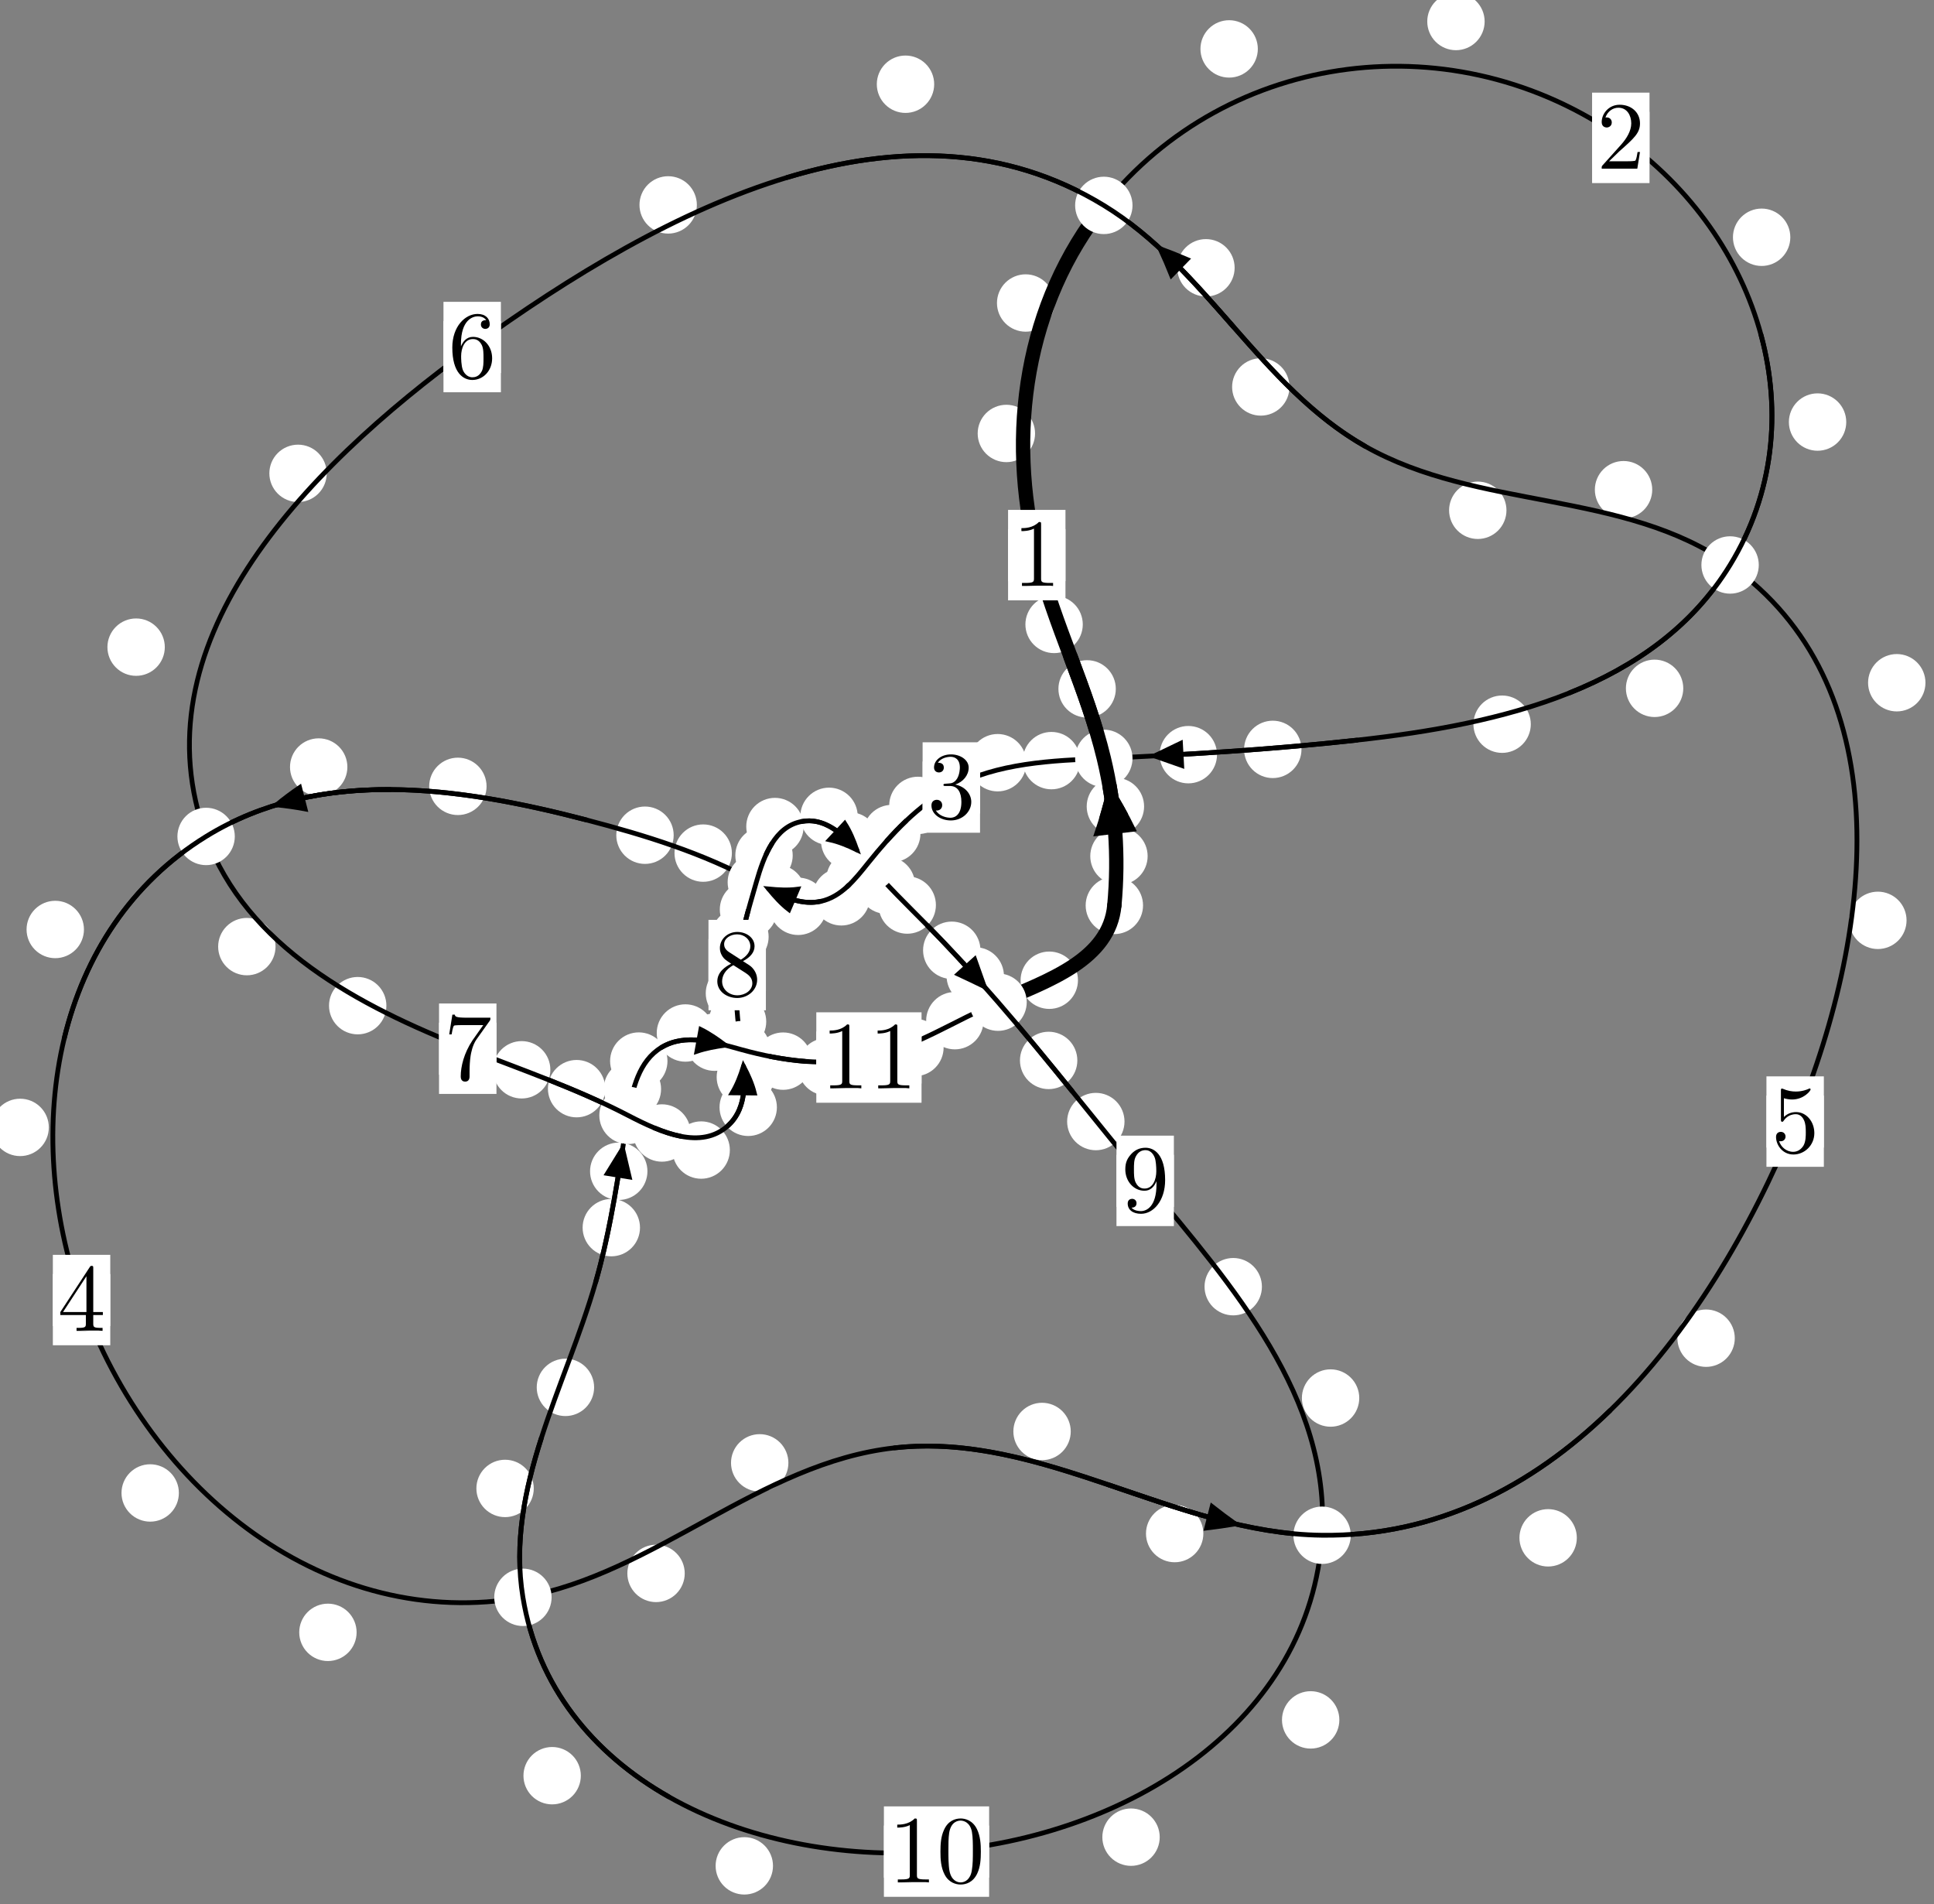 <?xml version="1.0"?>
<!-- Created by MetaPost 1.999 on 2021.07.06:0009 -->
<svg version="1.1" xmlns="http://www.w3.org/2000/svg" xmlns:xlink="http://www.w3.org/1999/xlink" width="201.491" height="198.348" viewBox="0 0 201.491 198.348">
<rect x="0" y="0" width="201.491" height="198.348" fill="#808080" stroke="none"/>
<!-- Original BoundingBox: -115.890701 -118.599091 85.600662 79.748627 -->
  <defs>
    <g transform="scale(0.01,0.01)" id="GLYPHcmr10_48">
      <path style="fill-rule: evenodd;" d="M460 -320C460 -400,455 -480,420 -554C374 -650,292 -666,250 -666C190 -666,117 -640,76 -547C44 -478,39 -400,39 -320C39 -245,43 -155,84 -79C127 2,200 22,249 22C303 22,379 1,423 -94C455 -163,460 -241,460 -320M249 -0C210 -0,151 -25,133 -121C122 -181,122 -273,122 -332C122 -396,122 -462,130 -516C149 -635,224 -644,249 -644C282 -644,348 -626,367 -527C377 -471,377 -395,377 -332C377 -257,377 -189,366 -125C351 -30,294 -0,249 -0"></path>
    </g>
    <g transform="scale(0.01,0.01)" id="GLYPHcmr10_49">
      <path style="fill-rule: evenodd;" d="M294 -640C294 -664,294 -666,271 -666C209 -602,121 -602,89 -602L89 -571C109 -571,168 -571,220 -597L220 -79C220 -43,217 -31,127 -31L95 -31L95 -0L257 -0L130 -3L217 -3L257 -3L297 -3L384 -3L419 -0L419 -31L387 -31C297 -31,294 -42,294 -79"></path>
    </g>
    <g transform="scale(0.01,0.01)" id="GLYPHcmr10_50">
      <path style="fill-rule: evenodd;" d="M127 -77L233 -180C389 -318,449 -372,449 -472C449 -586,359 -666,237 -666C124 -666,50 -574,50 -485C50 -429,100 -429,103 -429C120 -429,155 -441,155 -482C155 -508,137 -534,102 -534C94 -534,92 -534,89 -533C112 -598,166 -635,224 -635C315 -635,358 -554,358 -472C358 -392,308 -313,253 -251L61 -37C50 -26,50 -24,50 -0L421 -0L449 -174L424 -174C419 -144,412 -100,402 -85C395 -77,329 -77,307 -77"></path>
    </g>
    <g transform="scale(0.01,0.01)" id="GLYPHcmr10_51">
      <path style="fill-rule: evenodd;" d="M290 -352C372 -379,430 -449,430 -528C430 -610,342 -666,246 -666C145 -666,69 -606,69 -530C69 -497,91 -478,120 -478C151 -478,171 -500,171 -529C171 -579,124 -579,109 -579C140 -628,206 -641,242 -641C283 -641,338 -619,338 -529C338 -517,336 -459,310 -415C280 -367,246 -364,221 -363C213 -362,189 -360,182 -360C174 -359,167 -358,167 -348C167 -337,174 -337,191 -337L235 -337C317 -337,354 -269,354 -171C354 -35,285 -6,241 -6C198 -6,123 -23,88 -82C123 -77,154 -99,154 -137C154 -173,127 -193,98 -193C74 -193,42 -179,42 -135C42 -44,135 22,244 22C366 22,457 -69,457 -171C457 -253,394 -331,290 -352"></path>
    </g>
    <g transform="scale(0.01,0.01)" id="GLYPHcmr10_52">
      <path style="fill-rule: evenodd;" d="M294 -165L294 -78C294 -42,292 -31,218 -31L197 -31L197 -0L332 -0L238 -3L290 -3L332 -3L374 -3L427 -3L468 -0L468 -31L447 -31C373 -31,371 -42,371 -78L371 -165L471 -165L471 -196L371 -196L371 -651C371 -671,371 -677,355 -677C346 -677,343 -677,335 -665L28 -196L28 -165M300 -196L56 -196L300 -569"></path>
    </g>
    <g transform="scale(0.01,0.01)" id="GLYPHcmr10_53">
      <path style="fill-rule: evenodd;" d="M449 -201C449 -320,367 -420,259 -420C211 -420,168 -404,132 -369L132 -564C152 -558,185 -551,217 -551C340 -551,410 -642,410 -655C410 -661,407 -666,400 -666C399 -666,397 -666,392 -663C372 -654,323 -634,256 -634C216 -634,170 -641,123 -662C115 -665,113 -665,111 -665C101 -665,101 -657,101 -641L101 -345C101 -327,101 -319,115 -319C122 -319,124 -322,128 -328C139 -344,176 -398,257 -398C309 -398,334 -352,342 -334C358 -297,360 -258,360 -208C360 -173,360 -113,336 -71C312 -32,275 -6,229 -6C156 -6,99 -59,82 -118C85 -117,88 -116,99 -116C132 -116,149 -141,149 -165C149 -189,132 -214,99 -214C85 -214,50 -207,50 -161C50 -75,119 22,231 22C347 22,449 -74,449 -201"></path>
    </g>
    <g transform="scale(0.01,0.01)" id="GLYPHcmr10_54">
      <path style="fill-rule: evenodd;" d="M132 -328L132 -352C132 -605,256 -641,307 -641C331 -641,373 -635,395 -601C380 -601,340 -601,340 -556C340 -525,364 -510,386 -510C402 -510,432 -519,432 -558C432 -618,388 -666,305 -666C177 -666,42 -537,42 -316C42 -49,158 22,251 22C362 22,457 -72,457 -204C457 -331,368 -427,257 -427C189 -427,152 -376,132 -328M251 -6C188 -6,158 -66,152 -81C134 -128,134 -208,134 -226C134 -304,166 -404,256 -404C272 -404,318 -404,349 -342C367 -305,367 -254,367 -205C367 -157,367 -107,350 -71C320 -11,274 -6,251 -6"></path>
    </g>
    <g transform="scale(0.01,0.01)" id="GLYPHcmr10_55">
      <path style="fill-rule: evenodd;" d="M476 -609C485 -621,485 -623,485 -644L242 -644C120 -644,118 -657,114 -676L89 -676L56 -470L81 -470C84 -486,93 -549,106 -561C113 -567,191 -567,204 -567L411 -567C400 -551,321 -442,299 -409C209 -274,176 -135,176 -33C176 -23,176 22,222 22C268 22,268 -23,268 -33L268 -84C268 -139,271 -194,279 -248C283 -271,297 -357,341 -419"></path>
    </g>
    <g transform="scale(0.01,0.01)" id="GLYPHcmr10_56">
      <path style="fill-rule: evenodd;" d="M163 -457C117 -487,113 -521,113 -538C113 -599,178 -641,249 -641C322 -641,386 -589,386 -517C386 -460,347 -412,287 -377M309 -362C381 -399,430 -451,430 -517C430 -609,341 -666,250 -666C150 -666,69 -592,69 -499C69 -481,71 -436,113 -389C124 -377,161 -352,186 -335C128 -306,42 -250,42 -151C42 -45,144 22,249 22C362 22,457 -61,457 -168C457 -204,446 -249,408 -291C389 -312,373 -322,309 -362M209 -320L332 -242C360 -223,407 -193,407 -132C407 -58,332 -6,250 -6C164 -6,92 -68,92 -151C92 -209,124 -273,209 -320"></path>
    </g>
    <g transform="scale(0.01,0.01)" id="GLYPHcmr10_57">
      <path style="fill-rule: evenodd;" d="M367 -318L367 -286C367 -52,263 -6,205 -6C188 -6,134 -8,107 -42C151 -42,159 -71,159 -88C159 -119,135 -134,113 -134C97 -134,67 -125,67 -86C67 -19,121 22,206 22C335 22,457 -114,457 -329C457 -598,342 -666,253 -666C198 -666,149 -648,106 -603C65 -558,42 -516,42 -441C42 -316,130 -218,242 -218C303 -218,344 -260,367 -318M243 -241C227 -241,181 -241,150 -304C132 -341,132 -391,132 -440C132 -494,132 -541,153 -578C180 -628,218 -641,253 -641C299 -641,332 -607,349 -562C361 -530,365 -467,365 -421C365 -338,331 -241,243 -241"></path>
    </g>
  </defs>
  <path d="M119.565 89.188C119.565 88.395,119.25 87.635,118.69 87.075C118.13 86.514,117.369 86.199,116.577 86.199C115.784 86.199,115.024 86.514,114.463 87.075C113.903 87.635,113.588 88.395,113.588 89.188C113.588 89.981,113.903 90.741,114.463 91.301C115.024 91.862,115.784 92.177,116.577 92.177C117.369 92.177,118.13 91.862,118.69 91.301C119.25 90.741,119.565 89.981,119.565 89.188Z" style="fill: rgb(100%,100%,100%);stroke: none;"></path>
  <path d="M119.086 94.321C119.086 93.528,118.771 92.768,118.211 92.207C117.65 91.647,116.89 91.332,116.097 91.332C115.305 91.332,114.545 91.647,113.984 92.207C113.424 92.768,113.109 93.528,113.109 94.321C113.109 95.113,113.424 95.874,113.984 96.434C114.545 96.994,115.305 97.309,116.097 97.309C116.89 97.309,117.65 96.994,118.211 96.434C118.771 95.874,119.086 95.113,119.086 94.321Z" style="fill: rgb(100%,100%,100%);stroke: none;"></path>
  <path d="M116.248 71.763C116.248 70.971,115.933 70.211,115.372 69.65C114.812 69.09,114.052 68.775,113.259 68.775C112.466 68.775,111.706 69.09,111.146 69.65C110.585 70.211,110.27 70.971,110.27 71.763C110.27 72.556,110.585 73.316,111.146 73.877C111.706 74.437,112.466 74.752,113.259 74.752C114.052 74.752,114.812 74.437,115.372 73.877C115.933 73.316,116.248 72.556,116.248 71.763Z" style="fill: rgb(100%,100%,100%);stroke: none;"></path>
  <path d="M119.195 84.012C119.195 83.219,118.88 82.459,118.319 81.898C117.759 81.338,116.999 81.023,116.206 81.023C115.413 81.023,114.653 81.338,114.093 81.898C113.532 82.459,113.217 83.219,113.217 84.012C113.217 84.804,113.532 85.565,114.093 86.125C114.653 86.686,115.413 87.001,116.206 87.001C116.999 87.001,117.759 86.686,118.319 86.125C118.88 85.565,119.195 84.804,119.195 84.012Z" style="fill: rgb(100%,100%,100%);stroke: none;"></path>
  <path d="M107.836 45.155C107.836 44.363,107.521 43.603,106.961 43.042C106.4 42.482,105.64 42.167,104.847 42.167C104.055 42.167,103.294 42.482,102.734 43.042C102.173 43.603,101.858 44.363,101.858 45.155C101.858 45.948,102.173 46.708,102.734 47.269C103.294 47.829,104.055 48.144,104.847 48.144C105.64 48.144,106.4 47.829,106.961 47.269C107.521 46.708,107.836 45.948,107.836 45.155Z" style="fill: rgb(100%,100%,100%);stroke: none;"></path>
  <path d="M112.808 65.049C112.808 64.256,112.493 63.496,111.933 62.936C111.372 62.375,110.612 62.06,109.819 62.06C109.027 62.06,108.267 62.375,107.706 62.936C107.146 63.496,106.831 64.256,106.831 65.049C106.831 65.842,107.146 66.602,107.706 67.162C108.267 67.723,109.027 68.038,109.819 68.038C110.612 68.038,111.372 67.723,111.933 67.162C112.493 66.602,112.808 65.842,112.808 65.049Z" style="fill: rgb(100%,100%,100%);stroke: none;"></path>
  <path d="M131.045 5.095C131.045 4.302,130.73 3.542,130.169 2.982C129.609 2.421,128.849 2.106,128.056 2.106C127.263 2.106,126.503 2.421,125.943 2.982C125.382 3.542,125.067 4.302,125.067 5.095C125.067 5.888,125.382 6.648,125.943 7.208C126.503 7.769,127.263 8.084,128.056 8.084C128.849 8.084,129.609 7.769,130.169 7.208C130.73 6.648,131.045 5.888,131.045 5.095Z" style="fill: rgb(100%,100%,100%);stroke: none;"></path>
  <path d="M109.845 31.566C109.845 30.773,109.53 30.013,108.97 29.452C108.409 28.892,107.649 28.577,106.856 28.577C106.064 28.577,105.304 28.892,104.743 29.452C104.183 30.013,103.868 30.773,103.868 31.566C103.868 32.358,104.183 33.118,104.743 33.679C105.304 34.239,106.064 34.554,106.856 34.554C107.649 34.554,108.409 34.239,108.97 33.679C109.53 33.118,109.845 32.358,109.845 31.566Z" style="fill: rgb(100%,100%,100%);stroke: none;"></path>
  <path d="M186.522 24.717C186.522 23.924,186.207 23.164,185.647 22.604C185.086 22.043,184.326 21.728,183.534 21.728C182.741 21.728,181.981 22.043,181.42 22.604C180.86 23.164,180.545 23.924,180.545 24.717C180.545 25.51,180.86 26.27,181.42 26.83C181.981 27.391,182.741 27.706,183.534 27.706C184.326 27.706,185.086 27.391,185.647 26.83C186.207 26.27,186.522 25.51,186.522 24.717Z" style="fill: rgb(100%,100%,100%);stroke: none;"></path>
  <path d="M154.675 2.24C154.675 1.447,154.36 0.687,153.799 0.127C153.239 -0.434,152.479 -0.749,151.686 -0.749C150.893 -0.749,150.133 -0.434,149.573 0.127C149.012 0.687,148.697 1.447,148.697 2.24C148.697 3.033,149.012 3.793,149.573 4.353C150.133 4.914,150.893 5.229,151.686 5.229C152.479 5.229,153.239 4.914,153.799 4.353C154.36 3.793,154.675 3.033,154.675 2.24Z" style="fill: rgb(100%,100%,100%);stroke: none;"></path>
  <path d="M175.369 71.707C175.369 70.914,175.054 70.154,174.494 69.594C173.933 69.033,173.173 68.718,172.38 68.718C171.588 68.718,170.828 69.033,170.267 69.594C169.707 70.154,169.392 70.914,169.392 71.707C169.392 72.5,169.707 73.26,170.267 73.82C170.828 74.381,171.588 74.696,172.38 74.696C173.173 74.696,173.933 74.381,174.494 73.82C175.054 73.26,175.369 72.5,175.369 71.707Z" style="fill: rgb(100%,100%,100%);stroke: none;"></path>
  <path d="M192.349 43.967C192.349 43.174,192.034 42.414,191.474 41.854C190.913 41.293,190.153 40.978,189.36 40.978C188.568 40.978,187.807 41.293,187.247 41.854C186.687 42.414,186.372 43.174,186.372 43.967C186.372 44.76,186.687 45.52,187.247 46.08C187.807 46.641,188.568 46.956,189.36 46.956C190.153 46.956,190.913 46.641,191.474 46.08C192.034 45.52,192.349 44.76,192.349 43.967Z" style="fill: rgb(100%,100%,100%);stroke: none;"></path>
  <path d="M135.592 78.066C135.592 77.274,135.277 76.514,134.716 75.953C134.156 75.393,133.396 75.078,132.603 75.078C131.81 75.078,131.05 75.393,130.49 75.953C129.929 76.514,129.614 77.274,129.614 78.066C129.614 78.859,129.929 79.619,130.49 80.18C131.05 80.74,131.81 81.055,132.603 81.055C133.396 81.055,134.156 80.74,134.716 80.18C135.277 79.619,135.592 78.859,135.592 78.066Z" style="fill: rgb(100%,100%,100%);stroke: none;"></path>
  <path d="M159.484 75.443C159.484 74.65,159.169 73.89,158.609 73.329C158.048 72.769,157.288 72.454,156.496 72.454C155.703 72.454,154.943 72.769,154.382 73.329C153.822 73.89,153.507 74.65,153.507 75.443C153.507 76.235,153.822 76.995,154.382 77.556C154.943 78.116,155.703 78.431,156.496 78.431C157.288 78.431,158.048 78.116,158.609 77.556C159.169 76.995,159.484 76.235,159.484 75.443Z" style="fill: rgb(100%,100%,100%);stroke: none;"></path>
  <path d="M112.532 79.237C112.532 78.445,112.217 77.684,111.656 77.124C111.096 76.563,110.336 76.249,109.543 76.249C108.75 76.249,107.99 76.563,107.43 77.124C106.869 77.684,106.554 78.445,106.554 79.237C106.554 80.03,106.869 80.79,107.43 81.351C107.99 81.911,108.75 82.226,109.543 82.226C110.336 82.226,111.096 81.911,111.656 81.351C112.217 80.79,112.532 80.03,112.532 79.237Z" style="fill: rgb(100%,100%,100%);stroke: none;"></path>
  <path d="M126.793 78.617C126.793 77.824,126.478 77.064,125.918 76.504C125.357 75.943,124.597 75.628,123.805 75.628C123.012 75.628,122.252 75.943,121.691 76.504C121.131 77.064,120.816 77.824,120.816 78.617C120.816 79.41,121.131 80.17,121.691 80.73C122.252 81.291,123.012 81.606,123.805 81.606C124.597 81.606,125.357 81.291,125.918 80.73C126.478 80.17,126.793 79.41,126.793 78.617Z" style="fill: rgb(100%,100%,100%);stroke: none;"></path>
  <path d="M98.62 83.903C98.62 83.111,98.305 82.35,97.745 81.79C97.184 81.229,96.424 80.914,95.632 80.914C94.839 80.914,94.079 81.229,93.518 81.79C92.958 82.35,92.643 83.111,92.643 83.903C92.643 84.696,92.958 85.456,93.518 86.017C94.079 86.577,94.839 86.892,95.632 86.892C96.424 86.892,97.184 86.577,97.745 86.017C98.305 85.456,98.62 84.696,98.62 83.903Z" style="fill: rgb(100%,100%,100%);stroke: none;"></path>
  <path d="M106.927 79.454C106.927 78.661,106.612 77.901,106.052 77.341C105.491 76.78,104.731 76.465,103.938 76.465C103.146 76.465,102.386 76.78,101.825 77.341C101.265 77.901,100.95 78.661,100.95 79.454C100.95 80.247,101.265 81.007,101.825 81.567C102.386 82.128,103.146 82.443,103.938 82.443C104.731 82.443,105.491 82.128,106.052 81.567C106.612 81.007,106.927 80.247,106.927 79.454Z" style="fill: rgb(100%,100%,100%);stroke: none;"></path>
  <path d="M92.065 91.609C92.065 90.816,91.75 90.056,91.189 89.496C90.629 88.935,89.869 88.62,89.076 88.62C88.283 88.62,87.523 88.935,86.963 89.496C86.402 90.056,86.087 90.816,86.087 91.609C86.087 92.402,86.402 93.162,86.963 93.722C87.523 94.283,88.283 94.598,89.076 94.598C89.869 94.598,90.629 94.283,91.189 93.722C91.75 93.162,92.065 92.402,92.065 91.609Z" style="fill: rgb(100%,100%,100%);stroke: none;"></path>
  <path d="M95.896 86.835C95.896 86.042,95.581 85.282,95.021 84.722C94.46 84.161,93.7 83.846,92.907 83.846C92.115 83.846,91.355 84.161,90.794 84.722C90.234 85.282,89.919 86.042,89.919 86.835C89.919 87.628,90.234 88.388,90.794 88.948C91.355 89.509,92.115 89.824,92.907 89.824C93.7 89.824,94.46 89.509,95.021 88.948C95.581 88.388,95.896 87.628,95.896 86.835Z" style="fill: rgb(100%,100%,100%);stroke: none;"></path>
  <path d="M86.142 94.415C86.142 93.622,85.827 92.862,85.266 92.301C84.706 91.741,83.946 91.426,83.153 91.426C82.36 91.426,81.6 91.741,81.04 92.301C80.479 92.862,80.164 93.622,80.164 94.415C80.164 95.207,80.479 95.967,81.04 96.528C81.6 97.088,82.36 97.403,83.153 97.403C83.946 97.403,84.706 97.088,85.266 96.528C85.827 95.967,86.142 95.207,86.142 94.415Z" style="fill: rgb(100%,100%,100%);stroke: none;"></path>
  <path d="M90.642 93.425C90.642 92.632,90.327 91.872,89.766 91.312C89.206 90.751,88.446 90.436,87.653 90.436C86.86 90.436,86.1 90.751,85.54 91.312C84.979 91.872,84.664 92.632,84.664 93.425C84.664 94.218,84.979 94.978,85.54 95.538C86.1 96.099,86.86 96.414,87.653 96.414C88.446 96.414,89.206 96.099,89.766 95.538C90.327 94.978,90.642 94.218,90.642 93.425Z" style="fill: rgb(100%,100%,100%);stroke: none;"></path>
  <path d="M76.25 88.872C76.25 88.079,75.935 87.319,75.374 86.759C74.814 86.198,74.054 85.883,73.261 85.883C72.468 85.883,71.708 86.198,71.148 86.759C70.587 87.319,70.272 88.079,70.272 88.872C70.272 89.665,70.587 90.425,71.148 90.985C71.708 91.546,72.468 91.861,73.261 91.861C74.054 91.861,74.814 91.546,75.374 90.985C75.935 90.425,76.25 89.665,76.25 88.872Z" style="fill: rgb(100%,100%,100%);stroke: none;"></path>
  <path d="M83.914 93.072C83.914 92.279,83.599 91.519,83.038 90.958C82.478 90.398,81.718 90.083,80.925 90.083C80.132 90.083,79.372 90.398,78.812 90.958C78.251 91.519,77.936 92.279,77.936 93.072C77.936 93.864,78.251 94.625,78.812 95.185C79.372 95.746,80.132 96.06,80.925 96.06C81.718 96.06,82.478 95.746,83.038 95.185C83.599 94.625,83.914 93.864,83.914 93.072Z" style="fill: rgb(100%,100%,100%);stroke: none;"></path>
  <path d="M50.692 81.918C50.692 81.125,50.377 80.365,49.816 79.805C49.256 79.244,48.496 78.929,47.703 78.929C46.91 78.929,46.15 79.244,45.59 79.805C45.029 80.365,44.714 81.125,44.714 81.918C44.714 82.711,45.029 83.471,45.59 84.031C46.15 84.592,46.91 84.907,47.703 84.907C48.496 84.907,49.256 84.592,49.816 84.031C50.377 83.471,50.692 82.711,50.692 81.918Z" style="fill: rgb(100%,100%,100%);stroke: none;"></path>
  <path d="M70.186 87.008C70.186 86.216,69.871 85.456,69.31 84.895C68.75 84.335,67.989 84.02,67.197 84.02C66.404 84.02,65.644 84.335,65.083 84.895C64.523 85.456,64.208 86.216,64.208 87.008C64.208 87.801,64.523 88.561,65.083 89.122C65.644 89.682,66.404 89.997,67.197 89.997C67.989 89.997,68.75 89.682,69.31 89.122C69.871 88.561,70.186 87.801,70.186 87.008Z" style="fill: rgb(100%,100%,100%);stroke: none;"></path>
  <path d="M8.746 96.828C8.746 96.035,8.431 95.275,7.87 94.715C7.31 94.154,6.55 93.839,5.757 93.839C4.964 93.839,4.204 94.154,3.644 94.715C3.083 95.275,2.768 96.035,2.768 96.828C2.768 97.621,3.083 98.381,3.644 98.941C4.204 99.502,4.964 99.817,5.757 99.817C6.55 99.817,7.31 99.502,7.87 98.941C8.431 98.381,8.746 97.621,8.746 96.828Z" style="fill: rgb(100%,100%,100%);stroke: none;"></path>
  <path d="M36.191 79.903C36.191 79.111,35.877 78.351,35.316 77.79C34.756 77.23,33.995 76.915,33.203 76.915C32.41 76.915,31.65 77.23,31.089 77.79C30.529 78.351,30.214 79.111,30.214 79.903C30.214 80.696,30.529 81.456,31.089 82.017C31.65 82.577,32.41 82.892,33.203 82.892C33.995 82.892,34.756 82.577,35.316 82.017C35.877 81.456,36.191 80.696,36.191 79.903Z" style="fill: rgb(100%,100%,100%);stroke: none;"></path>
  <path d="M18.636 155.528C18.636 154.735,18.321 153.975,17.761 153.415C17.2 152.854,16.44 152.539,15.648 152.539C14.855 152.539,14.095 152.854,13.534 153.415C12.974 153.975,12.659 154.735,12.659 155.528C12.659 156.321,12.974 157.081,13.534 157.641C14.095 158.202,14.855 158.517,15.648 158.517C16.44 158.517,17.2 158.202,17.761 157.641C18.321 157.081,18.636 156.321,18.636 155.528Z" style="fill: rgb(100%,100%,100%);stroke: none;"></path>
  <path d="M5.087 117.446C5.087 116.653,4.772 115.893,4.211 115.333C3.651 114.772,2.891 114.457,2.098 114.457C1.305 114.457,0.545 114.772,-0.015 115.333C-0.576 115.893,-0.891 116.653,-0.891 117.446C-0.891 118.239,-0.576 118.999,-0.015 119.559C0.545 120.12,1.305 120.435,2.098 120.435C2.891 120.435,3.651 120.12,4.211 119.559C4.772 118.999,5.087 118.239,5.087 117.446Z" style="fill: rgb(100%,100%,100%);stroke: none;"></path>
  <path d="M71.338 163.909C71.338 163.116,71.023 162.356,70.462 161.796C69.902 161.235,69.142 160.92,68.349 160.92C67.556 160.92,66.796 161.235,66.236 161.796C65.675 162.356,65.36 163.116,65.36 163.909C65.36 164.702,65.675 165.462,66.236 166.022C66.796 166.583,67.556 166.898,68.349 166.898C69.142 166.898,69.902 166.583,70.462 166.022C71.023 165.462,71.338 164.702,71.338 163.909Z" style="fill: rgb(100%,100%,100%);stroke: none;"></path>
  <path d="M37.153 170.048C37.153 169.256,36.838 168.496,36.277 167.935C35.717 167.375,34.956 167.06,34.164 167.06C33.371 167.06,32.611 167.375,32.05 167.935C31.49 168.496,31.175 169.256,31.175 170.048C31.175 170.841,31.49 171.601,32.05 172.162C32.611 172.722,33.371 173.037,34.164 173.037C34.956 173.037,35.717 172.722,36.277 172.162C36.838 171.601,37.153 170.841,37.153 170.048Z" style="fill: rgb(100%,100%,100%);stroke: none;"></path>
  <path d="M111.554 149.122C111.554 148.329,111.239 147.569,110.678 147.008C110.118 146.448,109.358 146.133,108.565 146.133C107.772 146.133,107.012 146.448,106.452 147.008C105.891 147.569,105.576 148.329,105.576 149.122C105.576 149.914,105.891 150.675,106.452 151.235C107.012 151.796,107.772 152.111,108.565 152.111C109.358 152.111,110.118 151.796,110.678 151.235C111.239 150.675,111.554 149.914,111.554 149.122Z" style="fill: rgb(100%,100%,100%);stroke: none;"></path>
  <path d="M82.138 152.391C82.138 151.598,81.823 150.838,81.262 150.277C80.702 149.717,79.942 149.402,79.149 149.402C78.356 149.402,77.596 149.717,77.036 150.277C76.475 150.838,76.16 151.598,76.16 152.391C76.16 153.183,76.475 153.943,77.036 154.504C77.596 155.064,78.356 155.379,79.149 155.379C79.942 155.379,80.702 155.064,81.262 154.504C81.823 153.943,82.138 153.183,82.138 152.391Z" style="fill: rgb(100%,100%,100%);stroke: none;"></path>
  <path d="M164.279 160.202C164.279 159.409,163.964 158.649,163.403 158.088C162.843 157.528,162.083 157.213,161.29 157.213C160.497 157.213,159.737 157.528,159.177 158.088C158.616 158.649,158.301 159.409,158.301 160.202C158.301 160.994,158.616 161.755,159.177 162.315C159.737 162.876,160.497 163.191,161.29 163.191C162.083 163.191,162.843 162.876,163.403 162.315C163.964 161.755,164.279 160.994,164.279 160.202Z" style="fill: rgb(100%,100%,100%);stroke: none;"></path>
  <path d="M125.37 159.758C125.37 158.965,125.056 158.205,124.495 157.644C123.935 157.084,123.174 156.769,122.382 156.769C121.589 156.769,120.829 157.084,120.268 157.644C119.708 158.205,119.393 158.965,119.393 159.758C119.393 160.55,119.708 161.311,120.268 161.871C120.829 162.432,121.589 162.747,122.382 162.747C123.174 162.747,123.935 162.432,124.495 161.871C125.056 161.311,125.37 160.55,125.37 159.758Z" style="fill: rgb(100%,100%,100%);stroke: none;"></path>
  <path d="M198.632 95.877C198.632 95.084,198.318 94.324,197.757 93.763C197.197 93.203,196.436 92.888,195.644 92.888C194.851 92.888,194.091 93.203,193.53 93.763C192.97 94.324,192.655 95.084,192.655 95.877C192.655 96.669,192.97 97.43,193.53 97.99C194.091 98.55,194.851 98.865,195.644 98.865C196.436 98.865,197.197 98.55,197.757 97.99C198.318 97.43,198.632 96.669,198.632 95.877Z" style="fill: rgb(100%,100%,100%);stroke: none;"></path>
  <path d="M180.736 139.405C180.736 138.612,180.421 137.852,179.86 137.292C179.3 136.731,178.539 136.416,177.747 136.416C176.954 136.416,176.194 136.731,175.633 137.292C175.073 137.852,174.758 138.612,174.758 139.405C174.758 140.198,175.073 140.958,175.633 141.518C176.194 142.079,176.954 142.394,177.747 142.394C178.539 142.394,179.3 142.079,179.86 141.518C180.421 140.958,180.736 140.198,180.736 139.405Z" style="fill: rgb(100%,100%,100%);stroke: none;"></path>
  <path d="M172.135 51.013C172.135 50.221,171.82 49.46,171.26 48.9C170.7 48.339,169.939 48.025,169.147 48.025C168.354 48.025,167.594 48.339,167.033 48.9C166.473 49.46,166.158 50.221,166.158 51.013C166.158 51.806,166.473 52.566,167.033 53.127C167.594 53.687,168.354 54.002,169.147 54.002C169.939 54.002,170.7 53.687,171.26 53.127C171.82 52.566,172.135 51.806,172.135 51.013Z" style="fill: rgb(100%,100%,100%);stroke: none;"></path>
  <path d="M200.601 71.124C200.601 70.331,200.286 69.571,199.725 69.01C199.165 68.45,198.405 68.135,197.612 68.135C196.819 68.135,196.059 68.45,195.499 69.01C194.938 69.571,194.623 70.331,194.623 71.124C194.623 71.916,194.938 72.676,195.499 73.237C196.059 73.797,196.819 74.112,197.612 74.112C198.405 74.112,199.165 73.797,199.725 73.237C200.286 72.676,200.601 71.916,200.601 71.124Z" style="fill: rgb(100%,100%,100%);stroke: none;"></path>
  <path d="M134.343 40.31C134.343 39.517,134.028 38.757,133.468 38.197C132.907 37.636,132.147 37.321,131.354 37.321C130.562 37.321,129.801 37.636,129.241 38.197C128.681 38.757,128.366 39.517,128.366 40.31C128.366 41.103,128.681 41.863,129.241 42.423C129.801 42.984,130.562 43.299,131.354 43.299C132.147 43.299,132.907 42.984,133.468 42.423C134.028 41.863,134.343 41.103,134.343 40.31Z" style="fill: rgb(100%,100%,100%);stroke: none;"></path>
  <path d="M156.949 53.159C156.949 52.366,156.634 51.606,156.074 51.046C155.513 50.485,154.753 50.17,153.961 50.17C153.168 50.17,152.408 50.485,151.847 51.046C151.287 51.606,150.972 52.366,150.972 53.159C150.972 53.952,151.287 54.712,151.847 55.272C152.408 55.833,153.168 56.148,153.961 56.148C154.753 56.148,155.513 55.833,156.074 55.272C156.634 54.712,156.949 53.952,156.949 53.159Z" style="fill: rgb(100%,100%,100%);stroke: none;"></path>
  <path d="M97.327 8.774C97.327 7.982,97.012 7.222,96.451 6.661C95.891 6.101,95.131 5.786,94.338 5.786C93.545 5.786,92.785 6.101,92.225 6.661C91.664 7.222,91.349 7.982,91.349 8.774C91.349 9.567,91.664 10.327,92.225 10.888C92.785 11.448,93.545 11.763,94.338 11.763C95.131 11.763,95.891 11.448,96.451 10.888C97.012 10.327,97.327 9.567,97.327 8.774Z" style="fill: rgb(100%,100%,100%);stroke: none;"></path>
  <path d="M128.628 27.897C128.628 27.104,128.313 26.344,127.752 25.784C127.192 25.223,126.432 24.908,125.639 24.908C124.846 24.908,124.086 25.223,123.526 25.784C122.965 26.344,122.65 27.104,122.65 27.897C122.65 28.69,122.965 29.45,123.526 30.01C124.086 30.571,124.846 30.886,125.639 30.886C126.432 30.886,127.192 30.571,127.752 30.01C128.313 29.45,128.628 28.69,128.628 27.897Z" style="fill: rgb(100%,100%,100%);stroke: none;"></path>
  <path d="M34.039 49.311C34.039 48.518,33.725 47.758,33.164 47.197C32.604 46.637,31.843 46.322,31.051 46.322C30.258 46.322,29.498 46.637,28.937 47.197C28.377 47.758,28.062 48.518,28.062 49.311C28.062 50.103,28.377 50.864,28.937 51.424C29.498 51.984,30.258 52.299,31.051 52.299C31.843 52.299,32.604 51.984,33.164 51.424C33.725 50.864,34.039 50.103,34.039 49.311Z" style="fill: rgb(100%,100%,100%);stroke: none;"></path>
  <path d="M72.601 21.346C72.601 20.553,72.286 19.793,71.725 19.232C71.165 18.672,70.405 18.357,69.612 18.357C68.819 18.357,68.059 18.672,67.499 19.232C66.938 19.793,66.623 20.553,66.623 21.346C66.623 22.138,66.938 22.899,67.499 23.459C68.059 24.02,68.819 24.335,69.612 24.335C70.405 24.335,71.165 24.02,71.725 23.459C72.286 22.899,72.601 22.138,72.601 21.346Z" style="fill: rgb(100%,100%,100%);stroke: none;"></path>
  <path d="M28.706 98.614C28.706 97.821,28.391 97.061,27.83 96.5C27.27 95.94,26.51 95.625,25.717 95.625C24.924 95.625,24.164 95.94,23.604 96.5C23.043 97.061,22.728 97.821,22.728 98.614C22.728 99.406,23.043 100.167,23.604 100.727C24.164 101.288,24.924 101.602,25.717 101.602C26.51 101.602,27.27 101.288,27.83 100.727C28.391 100.167,28.706 99.406,28.706 98.614Z" style="fill: rgb(100%,100%,100%);stroke: none;"></path>
  <path d="M17.17 67.416C17.17 66.623,16.855 65.863,16.294 65.303C15.734 64.742,14.974 64.427,14.181 64.427C13.388 64.427,12.628 64.742,12.068 65.303C11.507 65.863,11.192 66.623,11.192 67.416C11.192 68.209,11.507 68.969,12.068 69.529C12.628 70.09,13.388 70.405,14.181 70.405C14.974 70.405,15.734 70.09,16.294 69.529C16.855 68.969,17.17 68.209,17.17 67.416Z" style="fill: rgb(100%,100%,100%);stroke: none;"></path>
  <path d="M57.339 111.445C57.339 110.653,57.024 109.893,56.463 109.332C55.903 108.772,55.143 108.457,54.35 108.457C53.557 108.457,52.797 108.772,52.237 109.332C51.676 109.893,51.361 110.653,51.361 111.445C51.361 112.238,51.676 112.998,52.237 113.559C52.797 114.119,53.557 114.434,54.35 114.434C55.143 114.434,55.903 114.119,56.463 113.559C57.024 112.998,57.339 112.238,57.339 111.445Z" style="fill: rgb(100%,100%,100%);stroke: none;"></path>
  <path d="M40.256 104.764C40.256 103.972,39.941 103.212,39.38 102.651C38.82 102.091,38.06 101.776,37.267 101.776C36.474 101.776,35.714 102.091,35.154 102.651C34.593 103.212,34.278 103.972,34.278 104.764C34.278 105.557,34.593 106.317,35.154 106.878C35.714 107.438,36.474 107.753,37.267 107.753C38.06 107.753,38.82 107.438,39.38 106.878C39.941 106.317,40.256 105.557,40.256 104.764Z" style="fill: rgb(100%,100%,100%);stroke: none;"></path>
  <path d="M71.95 118.029C71.95 117.236,71.635 116.476,71.074 115.916C70.514 115.355,69.754 115.04,68.961 115.04C68.168 115.04,67.408 115.355,66.848 115.916C66.287 116.476,65.972 117.236,65.972 118.029C65.972 118.822,66.287 119.582,66.848 120.142C67.408 120.703,68.168 121.018,68.961 121.018C69.754 121.018,70.514 120.703,71.074 120.142C71.635 119.582,71.95 118.822,71.95 118.029Z" style="fill: rgb(100%,100%,100%);stroke: none;"></path>
  <path d="M63.063 113.41C63.063 112.617,62.748 111.857,62.187 111.297C61.627 110.736,60.867 110.421,60.074 110.421C59.281 110.421,58.521 110.736,57.961 111.297C57.4 111.857,57.085 112.617,57.085 113.41C57.085 114.203,57.4 114.963,57.961 115.523C58.521 116.084,59.281 116.399,60.074 116.399C60.867 116.399,61.627 116.084,62.187 115.523C62.748 114.963,63.063 114.203,63.063 113.41Z" style="fill: rgb(100%,100%,100%);stroke: none;"></path>
  <path d="M80.94 115.353C80.94 114.561,80.625 113.8,80.065 113.24C79.504 112.68,78.744 112.365,77.951 112.365C77.159 112.365,76.399 112.68,75.838 113.24C75.278 113.8,74.963 114.561,74.963 115.353C74.963 116.146,75.278 116.906,75.838 117.467C76.399 118.027,77.159 118.342,77.951 118.342C78.744 118.342,79.504 118.027,80.065 117.467C80.625 116.906,80.94 116.146,80.94 115.353Z" style="fill: rgb(100%,100%,100%);stroke: none;"></path>
  <path d="M76.039 119.806C76.039 119.014,75.724 118.253,75.163 117.693C74.603 117.133,73.843 116.818,73.05 116.818C72.257 116.818,71.497 117.133,70.937 117.693C70.376 118.253,70.061 119.014,70.061 119.806C70.061 120.599,70.376 121.359,70.937 121.92C71.497 122.48,72.257 122.795,73.05 122.795C73.843 122.795,74.603 122.48,75.163 121.92C75.724 121.359,76.039 120.599,76.039 119.806Z" style="fill: rgb(100%,100%,100%);stroke: none;"></path>
  <path d="M79.829 106.424C79.829 105.631,79.514 104.871,78.953 104.311C78.393 103.75,77.633 103.435,76.84 103.435C76.047 103.435,75.287 103.75,74.727 104.311C74.166 104.871,73.851 105.631,73.851 106.424C73.851 107.217,74.166 107.977,74.727 108.537C75.287 109.098,76.047 109.413,76.84 109.413C77.633 109.413,78.393 109.098,78.953 108.537C79.514 107.977,79.829 107.217,79.829 106.424Z" style="fill: rgb(100%,100%,100%);stroke: none;"></path>
  <path d="M80.643 112.206C80.643 111.413,80.328 110.653,79.767 110.093C79.207 109.532,78.447 109.217,77.654 109.217C76.861 109.217,76.101 109.532,75.541 110.093C74.98 110.653,74.665 111.413,74.665 112.206C74.665 112.999,74.98 113.759,75.541 114.319C76.101 114.88,76.861 115.195,77.654 115.195C78.447 115.195,79.207 114.88,79.767 114.319C80.328 113.759,80.643 112.999,80.643 112.206Z" style="fill: rgb(100%,100%,100%);stroke: none;"></path>
  <path d="M80.078 97.588C80.078 96.795,79.763 96.035,79.203 95.475C78.642 94.914,77.882 94.599,77.089 94.599C76.297 94.599,75.537 94.914,74.976 95.475C74.416 96.035,74.101 96.795,74.101 97.588C74.101 98.381,74.416 99.141,74.976 99.701C75.537 100.262,76.297 100.577,77.089 100.577C77.882 100.577,78.642 100.262,79.203 99.701C79.763 99.141,80.078 98.381,80.078 97.588Z" style="fill: rgb(100%,100%,100%);stroke: none;"></path>
  <path d="M79.505 103.474C79.505 102.681,79.19 101.921,78.63 101.361C78.069 100.8,77.309 100.485,76.516 100.485C75.724 100.485,74.964 100.8,74.403 101.361C73.843 101.921,73.528 102.681,73.528 103.474C73.528 104.267,73.843 105.027,74.403 105.587C74.964 106.148,75.724 106.463,76.516 106.463C77.309 106.463,78.069 106.148,78.63 105.587C79.19 105.027,79.505 104.267,79.505 103.474Z" style="fill: rgb(100%,100%,100%);stroke: none;"></path>
  <path d="M82.587 89.11C82.587 88.317,82.272 87.557,81.711 86.997C81.151 86.436,80.391 86.121,79.598 86.121C78.805 86.121,78.045 86.436,77.485 86.997C76.924 87.557,76.609 88.317,76.609 89.11C76.609 89.903,76.924 90.663,77.485 91.223C78.045 91.784,78.805 92.099,79.598 92.099C80.391 92.099,81.151 91.784,81.711 91.223C82.272 90.663,82.587 89.903,82.587 89.11Z" style="fill: rgb(100%,100%,100%);stroke: none;"></path>
  <path d="M80.969 94.749C80.969 93.956,80.655 93.196,80.094 92.636C79.534 92.075,78.773 91.76,77.981 91.76C77.188 91.76,76.428 92.075,75.867 92.636C75.307 93.196,74.992 93.956,74.992 94.749C74.992 95.542,75.307 96.302,75.867 96.862C76.428 97.423,77.188 97.738,77.981 97.738C78.773 97.738,79.534 97.423,80.094 96.862C80.655 96.302,80.969 95.542,80.969 94.749Z" style="fill: rgb(100%,100%,100%);stroke: none;"></path>
  <path d="M89.36 85.041C89.36 84.249,89.045 83.488,88.485 82.928C87.924 82.367,87.164 82.052,86.371 82.052C85.579 82.052,84.819 82.367,84.258 82.928C83.698 83.488,83.383 84.249,83.383 85.041C83.383 85.834,83.698 86.594,84.258 87.155C84.819 87.715,85.579 88.03,86.371 88.03C87.164 88.03,87.924 87.715,88.485 87.155C89.045 86.594,89.36 85.834,89.36 85.041Z" style="fill: rgb(100%,100%,100%);stroke: none;"></path>
  <path d="M83.725 86.105C83.725 85.313,83.41 84.552,82.85 83.992C82.289 83.431,81.529 83.116,80.736 83.116C79.944 83.116,79.184 83.431,78.623 83.992C78.063 84.552,77.748 85.313,77.748 86.105C77.748 86.898,78.063 87.658,78.623 88.219C79.184 88.779,79.944 89.094,80.736 89.094C81.529 89.094,82.289 88.779,82.85 88.219C83.41 87.658,83.725 86.898,83.725 86.105Z" style="fill: rgb(100%,100%,100%);stroke: none;"></path>
  <path d="M95.339 92.212C95.339 91.419,95.025 90.659,94.464 90.099C93.904 89.538,93.143 89.223,92.351 89.223C91.558 89.223,90.798 89.538,90.237 90.099C89.677 90.659,89.362 91.419,89.362 92.212C89.362 93.005,89.677 93.765,90.237 94.325C90.798 94.886,91.558 95.201,92.351 95.201C93.143 95.201,93.904 94.886,94.464 94.325C95.025 93.765,95.339 93.005,95.339 92.212Z" style="fill: rgb(100%,100%,100%);stroke: none;"></path>
  <path d="M91.513 87.605C91.513 86.812,91.198 86.052,90.638 85.491C90.077 84.931,89.317 84.616,88.524 84.616C87.732 84.616,86.972 84.931,86.411 85.491C85.851 86.052,85.536 86.812,85.536 87.605C85.536 88.397,85.851 89.158,86.411 89.718C86.972 90.279,87.732 90.593,88.524 90.593C89.317 90.593,90.077 90.279,90.638 89.718C91.198 89.158,91.513 88.397,91.513 87.605Z" style="fill: rgb(100%,100%,100%);stroke: none;"></path>
  <path d="M102.147 98.994C102.147 98.201,101.832 97.441,101.272 96.88C100.711 96.32,99.951 96.005,99.159 96.005C98.366 96.005,97.606 96.32,97.045 96.88C96.485 97.441,96.17 98.201,96.17 98.994C96.17 99.786,96.485 100.547,97.045 101.107C97.606 101.668,98.366 101.982,99.159 101.982C99.951 101.982,100.711 101.668,101.272 101.107C101.832 100.547,102.147 99.786,102.147 98.994Z" style="fill: rgb(100%,100%,100%);stroke: none;"></path>
  <path d="M97.506 94.283C97.506 93.49,97.191 92.73,96.631 92.169C96.07 91.609,95.31 91.294,94.517 91.294C93.725 91.294,92.965 91.609,92.404 92.169C91.844 92.73,91.529 93.49,91.529 94.283C91.529 95.075,91.844 95.836,92.404 96.396C92.965 96.956,93.725 97.271,94.517 97.271C95.31 97.271,96.07 96.956,96.631 96.396C97.191 95.836,97.506 95.075,97.506 94.283Z" style="fill: rgb(100%,100%,100%);stroke: none;"></path>
  <path d="M112.241 110.469C112.241 109.676,111.926 108.916,111.365 108.356C110.805 107.795,110.045 107.48,109.252 107.48C108.459 107.48,107.699 107.795,107.139 108.356C106.578 108.916,106.263 109.676,106.263 110.469C106.263 111.262,106.578 112.022,107.139 112.582C107.699 113.143,108.459 113.458,109.252 113.458C110.045 113.458,110.805 113.143,111.365 112.582C111.926 112.022,112.241 111.262,112.241 110.469Z" style="fill: rgb(100%,100%,100%);stroke: none;"></path>
  <path d="M104.594 101.666C104.594 100.873,104.279 100.113,103.718 99.553C103.158 98.992,102.398 98.677,101.605 98.677C100.812 98.677,100.052 98.992,99.492 99.553C98.931 100.113,98.616 100.873,98.616 101.666C98.616 102.459,98.931 103.219,99.492 103.779C100.052 104.34,100.812 104.655,101.605 104.655C102.398 104.655,103.158 104.34,103.718 103.779C104.279 103.219,104.594 102.459,104.594 101.666Z" style="fill: rgb(100%,100%,100%);stroke: none;"></path>
  <path d="M131.471 134.039C131.471 133.247,131.156 132.487,130.596 131.926C130.035 131.366,129.275 131.051,128.483 131.051C127.69 131.051,126.93 131.366,126.369 131.926C125.809 132.487,125.494 133.247,125.494 134.039C125.494 134.832,125.809 135.592,126.369 136.153C126.93 136.713,127.69 137.028,128.483 137.028C129.275 137.028,130.035 136.713,130.596 136.153C131.156 135.592,131.471 134.832,131.471 134.039Z" style="fill: rgb(100%,100%,100%);stroke: none;"></path>
  <path d="M117.155 116.837C117.155 116.044,116.841 115.284,116.28 114.723C115.72 114.163,114.959 113.848,114.167 113.848C113.374 113.848,112.614 114.163,112.053 114.723C111.493 115.284,111.178 116.044,111.178 116.837C111.178 117.629,111.493 118.389,112.053 118.95C112.614 119.51,113.374 119.825,114.167 119.825C114.959 119.825,115.72 119.51,116.28 118.95C116.841 118.389,117.155 117.629,117.155 116.837Z" style="fill: rgb(100%,100%,100%);stroke: none;"></path>
  <path d="M139.539 179.168C139.539 178.375,139.224 177.615,138.664 177.055C138.103 176.494,137.343 176.179,136.55 176.179C135.758 176.179,134.998 176.494,134.437 177.055C133.877 177.615,133.562 178.375,133.562 179.168C133.562 179.961,133.877 180.721,134.437 181.281C134.998 181.842,135.758 182.157,136.55 182.157C137.343 182.157,138.103 181.842,138.664 181.281C139.224 180.721,139.539 179.961,139.539 179.168Z" style="fill: rgb(100%,100%,100%);stroke: none;"></path>
  <path d="M141.613 145.639C141.613 144.846,141.298 144.086,140.738 143.526C140.177 142.965,139.417 142.65,138.625 142.65C137.832 142.65,137.072 142.965,136.511 143.526C135.951 144.086,135.636 144.846,135.636 145.639C135.636 146.432,135.951 147.192,136.511 147.752C137.072 148.313,137.832 148.628,138.625 148.628C139.417 148.628,140.177 148.313,140.738 147.752C141.298 147.192,141.613 146.432,141.613 145.639Z" style="fill: rgb(100%,100%,100%);stroke: none;"></path>
  <path d="M80.533 194.374C80.533 193.582,80.218 192.822,79.658 192.261C79.097 191.701,78.337 191.386,77.544 191.386C76.752 191.386,75.992 191.701,75.431 192.261C74.871 192.822,74.556 193.582,74.556 194.374C74.556 195.167,74.871 195.927,75.431 196.488C75.992 197.048,76.752 197.363,77.544 197.363C78.337 197.363,79.097 197.048,79.658 196.488C80.218 195.927,80.533 195.167,80.533 194.374Z" style="fill: rgb(100%,100%,100%);stroke: none;"></path>
  <path d="M120.824 191.385C120.824 190.593,120.509 189.833,119.948 189.272C119.388 188.712,118.628 188.397,117.835 188.397C117.042 188.397,116.282 188.712,115.722 189.272C115.161 189.833,114.846 190.593,114.846 191.385C114.846 192.178,115.161 192.938,115.722 193.499C116.282 194.059,117.042 194.374,117.835 194.374C118.628 194.374,119.388 194.059,119.948 193.499C120.509 192.938,120.824 192.178,120.824 191.385Z" style="fill: rgb(100%,100%,100%);stroke: none;"></path>
  <path d="M55.609 155.056C55.609 154.263,55.294 153.503,54.734 152.943C54.173 152.382,53.413 152.067,52.62 152.067C51.828 152.067,51.068 152.382,50.507 152.943C49.947 153.503,49.632 154.263,49.632 155.056C49.632 155.849,49.947 156.609,50.507 157.169C51.068 157.73,51.828 158.045,52.62 158.045C53.413 158.045,54.173 157.73,54.734 157.169C55.294 156.609,55.609 155.849,55.609 155.056Z" style="fill: rgb(100%,100%,100%);stroke: none;"></path>
  <path d="M60.513 184.981C60.513 184.189,60.198 183.428,59.638 182.868C59.077 182.308,58.317 181.993,57.525 181.993C56.732 181.993,55.972 182.308,55.411 182.868C54.851 183.428,54.536 184.189,54.536 184.981C54.536 185.774,54.851 186.534,55.411 187.095C55.972 187.655,56.732 187.97,57.525 187.97C58.317 187.97,59.077 187.655,59.638 187.095C60.198 186.534,60.513 185.774,60.513 184.981Z" style="fill: rgb(100%,100%,100%);stroke: none;"></path>
  <path d="M66.677 127.888C66.677 127.096,66.362 126.335,65.802 125.775C65.241 125.215,64.481 124.9,63.688 124.9C62.896 124.9,62.136 125.215,61.575 125.775C61.015 126.335,60.7 127.096,60.7 127.888C60.7 128.681,61.015 129.441,61.575 130.002C62.136 130.562,62.896 130.877,63.688 130.877C64.481 130.877,65.241 130.562,65.802 130.002C66.362 129.441,66.677 128.681,66.677 127.888Z" style="fill: rgb(100%,100%,100%);stroke: none;"></path>
  <path d="M61.897 144.528C61.897 143.736,61.582 142.976,61.021 142.415C60.461 141.855,59.701 141.54,58.908 141.54C58.115 141.54,57.355 141.855,56.795 142.415C56.234 142.976,55.919 143.736,55.919 144.528C55.919 145.321,56.234 146.081,56.795 146.642C57.355 147.202,58.115 147.517,58.908 147.517C59.701 147.517,60.461 147.202,61.021 146.642C61.582 146.081,61.897 145.321,61.897 144.528Z" style="fill: rgb(100%,100%,100%);stroke: none;"></path>
  <path d="M68.873 113.45C68.873 112.657,68.558 111.897,67.997 111.337C67.437 110.776,66.677 110.461,65.884 110.461C65.091 110.461,64.331 110.776,63.771 111.337C63.21 111.897,62.895 112.657,62.895 113.45C62.895 114.243,63.21 115.003,63.771 115.563C64.331 116.124,65.091 116.439,65.884 116.439C66.677 116.439,67.437 116.124,67.997 115.563C68.558 115.003,68.873 114.243,68.873 113.45Z" style="fill: rgb(100%,100%,100%);stroke: none;"></path>
  <path d="M67.452 122.017C67.452 121.224,67.137 120.464,66.576 119.904C66.016 119.343,65.256 119.028,64.463 119.028C63.67 119.028,62.91 119.343,62.35 119.904C61.789 120.464,61.474 121.224,61.474 122.017C61.474 122.81,61.789 123.57,62.35 124.13C62.91 124.691,63.67 125.006,64.463 125.006C65.256 125.006,66.016 124.691,66.576 124.13C67.137 123.57,67.452 122.81,67.452 122.017Z" style="fill: rgb(100%,100%,100%);stroke: none;"></path>
  <path d="M74.398 107.612C74.398 106.819,74.083 106.059,73.523 105.499C72.962 104.938,72.202 104.623,71.409 104.623C70.617 104.623,69.857 104.938,69.296 105.499C68.736 106.059,68.421 106.819,68.421 107.612C68.421 108.405,68.736 109.165,69.296 109.725C69.857 110.286,70.617 110.601,71.409 110.601C72.202 110.601,72.962 110.286,73.523 109.725C74.083 109.165,74.398 108.405,74.398 107.612Z" style="fill: rgb(100%,100%,100%);stroke: none;"></path>
  <path d="M69.54 110.536C69.54 109.743,69.225 108.983,68.664 108.422C68.104 107.862,67.344 107.547,66.551 107.547C65.758 107.547,64.998 107.862,64.438 108.422C63.877 108.983,63.562 109.743,63.562 110.536C63.562 111.328,63.877 112.089,64.438 112.649C64.998 113.21,65.758 113.524,66.551 113.524C67.344 113.524,68.104 113.21,68.664 112.649C69.225 112.089,69.54 111.328,69.54 110.536Z" style="fill: rgb(100%,100%,100%);stroke: none;"></path>
  <path d="M84.577 110.543C84.577 109.75,84.262 108.99,83.701 108.43C83.141 107.869,82.381 107.554,81.588 107.554C80.795 107.554,80.035 107.869,79.475 108.43C78.914 108.99,78.599 109.75,78.599 110.543C78.599 111.336,78.914 112.096,79.475 112.656C80.035 113.217,80.795 113.532,81.588 113.532C82.381 113.532,83.141 113.217,83.701 112.656C84.262 112.096,84.577 111.336,84.577 110.543Z" style="fill: rgb(100%,100%,100%);stroke: none;"></path>
  <path d="M77.424 108.568C77.424 107.776,77.109 107.016,76.549 106.455C75.988 105.895,75.228 105.58,74.435 105.58C73.643 105.58,72.883 105.895,72.322 106.455C71.762 107.016,71.447 107.776,71.447 108.568C71.447 109.361,71.762 110.121,72.322 110.682C72.883 111.242,73.643 111.557,74.435 111.557C75.228 111.557,75.988 111.242,76.549 110.682C77.109 110.121,77.424 109.361,77.424 108.568Z" style="fill: rgb(100%,100%,100%);stroke: none;"></path>
  <path d="M98.31 109.121C98.31 108.328,97.995 107.568,97.434 107.007C96.874 106.447,96.114 106.132,95.321 106.132C94.528 106.132,93.768 106.447,93.208 107.007C92.647 107.568,92.332 108.328,92.332 109.121C92.332 109.913,92.647 110.673,93.208 111.234C93.768 111.794,94.528 112.109,95.321 112.109C96.114 112.109,96.874 111.794,97.434 111.234C97.995 110.673,98.31 109.913,98.31 109.121Z" style="fill: rgb(100%,100%,100%);stroke: none;"></path>
  <path d="M89.117 111.127C89.117 110.335,88.802 109.574,88.242 109.014C87.681 108.453,86.921 108.138,86.128 108.138C85.336 108.138,84.575 108.453,84.015 109.014C83.455 109.574,83.14 110.335,83.14 111.127C83.14 111.92,83.455 112.68,84.015 113.241C84.575 113.801,85.336 114.116,86.128 114.116C86.921 114.116,87.681 113.801,88.242 113.241C88.802 112.68,89.117 111.92,89.117 111.127Z" style="fill: rgb(100%,100%,100%);stroke: none;"></path>
  <path d="M112.306 102.114C112.306 101.322,111.991 100.561,111.431 100.001C110.87 99.441,110.11 99.126,109.317 99.126C108.525 99.126,107.765 99.441,107.204 100.001C106.644 100.561,106.329 101.322,106.329 102.114C106.329 102.907,106.644 103.667,107.204 104.228C107.765 104.788,108.525 105.103,109.317 105.103C110.11 105.103,110.87 104.788,111.431 104.228C111.991 103.667,112.306 102.907,112.306 102.114Z" style="fill: rgb(100%,100%,100%);stroke: none;"></path>
  <path d="M102.469 106.327C102.469 105.535,102.154 104.775,101.593 104.214C101.033 103.654,100.273 103.339,99.48 103.339C98.687 103.339,97.927 103.654,97.367 104.214C96.806 104.775,96.491 105.535,96.491 106.327C96.491 107.12,96.806 107.88,97.367 108.441C97.927 109.001,98.687 109.316,99.48 109.316C100.273 109.316,101.033 109.001,101.593 108.441C102.154 107.88,102.469 107.12,102.469 106.327Z" style="fill: rgb(100%,100%,100%);stroke: none;"></path>
  <path d="M116.097 94.321C116.577 89.188,116.206 84.012,115 79C113.259 71.763,109.819 65.049,108.015 57.829C104.847 45.155,106.856 31.566,115 21.397C128.056 5.095,151.686 2.24,168.861 14.362C183.534 24.717,189.36 43.967,180.247 58.855C172.38 71.707,156.496 75.443,141.364 77.104C132.603 78.066,123.805 78.617,115 79C109.543 79.237,103.938 79.454,99.112 82.039C95.632 83.903,92.907 86.835,90.439 89.91C89.076 91.609,87.653 93.425,85.524 93.893C83.153 94.415,80.925 93.072,78.796 91.905C73.261 88.872,67.197 87.008,61.094 85.415C47.703 81.918,33.203 79.903,21.473 87.137C5.757 96.828,2.098 117.446,8.497 135.431C15.648 155.528,34.164 170.048,54.479 166.4C68.349 163.909,79.149 152.391,93.2 150.829C108.565 149.122,122.382 159.758,137.74 159.933C161.29 160.202,177.747 139.405,187.024 116.84C195.644 95.877,197.612 71.124,180.247 58.855C169.147 51.013,153.961 53.159,142.207 46.479C131.354 40.31,125.639 27.897,115 21.397C94.338 8.774,69.612 21.346,49.194 36.153C31.051 49.311,14.181 67.416,21.473 87.137C25.717 98.614,37.267 104.764,48.732 109.248C54.35 111.445,60.074 113.41,65.429 116.193C68.961 118.029,73.05 119.806,75.848 117.264C77.951 115.353,77.654 112.206,77.251 109.346C76.84 106.424,76.516 103.474,76.803 100.535C77.089 97.588,77.981 94.749,78.796 91.905C79.598 89.11,80.736 86.105,83.504 85.583C86.371 85.041,88.524 87.605,90.439 89.91C92.351 92.212,94.517 94.283,96.617 96.414C99.159 98.994,101.605 101.666,103.98 104.4C109.252 110.469,114.167 116.837,119.309 123.016C128.483 134.039,138.625 145.639,137.74 159.933C136.55 179.168,117.835 191.385,97.569 192.889C77.544 194.374,57.525 184.981,54.479 166.4C52.62 155.056,58.908 144.528,62.058 133.565C63.688 127.888,64.463 122.017,65.429 116.193C65.884 113.45,66.551 110.536,68.916 109.113C71.409 107.612,74.435 108.568,77.251 109.346C81.588 110.543,86.128 111.127,90.527 110.167C95.321 109.121,99.48 106.327,103.98 104.4C109.317 102.114,115.572 99.95,116.097 94.321" style="stroke:rgb(0%,0%,0%); stroke-width: 0.498;stroke-linecap: round;stroke-linejoin: round;stroke-miterlimit: 10;fill: none;"></path>
  <path d="M116.097 94.321C116.577 89.188,116.206 84.012,115 79C113.259 71.763,109.819 65.049,108.015 57.829C104.847 45.155,106.856 31.566,115 21.397" style="stroke:rgb(0%,0%,0%); stroke-width: 1.494;stroke-linecap: round;stroke-linejoin: round;stroke-miterlimit: 10;fill: none;"></path>
  <path d="M103.98 104.4C109.317 102.114,115.572 99.95,116.097 94.321" style="stroke:rgb(0%,0%,0%); stroke-width: 1.494;stroke-linecap: round;stroke-linejoin: round;stroke-miterlimit: 10;fill: none;"></path>
  <path d="M117.989 79C117.989 78.207,117.674 77.447,117.113 76.887C116.553 76.326,115.793 76.011,115 76.011C114.207 76.011,113.447 76.326,112.887 76.887C112.326 77.447,112.011 78.207,112.011 79C112.011 79.793,112.326 80.553,112.887 81.113C113.447 81.674,114.207 81.989,115 81.989C115.793 81.989,116.553 81.674,117.113 81.113C117.674 80.553,117.989 79.793,117.989 79Z" style="fill: rgb(100%,100%,100%);stroke: none;"></path>
  <path d="M116.181 86.615C115.997 84.053,115.603 81.506,115 79C114.129 75.382,112.834 71.894,111.531 68.408" style="stroke:rgb(0%,0%,0%); stroke-width: 1.494;stroke-linecap: round;stroke-linejoin: round;stroke-miterlimit: 10;fill: none;"></path>
  <path d="M183.236 58.855C183.236 58.063,182.921 57.303,182.36 56.742C181.8 56.182,181.04 55.867,180.247 55.867C179.454 55.867,178.694 56.182,178.134 56.742C177.573 57.303,177.258 58.063,177.258 58.855C177.258 59.648,177.573 60.408,178.134 60.969C178.694 61.529,179.454 61.844,180.247 61.844C181.04 61.844,181.8 61.529,182.36 60.969C182.921 60.408,183.236 59.648,183.236 58.855Z" style="fill: rgb(100%,100%,100%);stroke: none;"></path>
  <path d="M183.474 34.909C185.625 42.877,184.804 51.411,180.247 58.855C176.314 65.281,170.376 69.428,163.53 72.176" style="stroke:rgb(0%,0%,0%); stroke-width: 0.498;stroke-linecap: round;stroke-linejoin: round;stroke-miterlimit: 10;fill: none;"></path>
  <path d="M93.428 89.91C93.428 89.118,93.113 88.357,92.552 87.797C91.992 87.236,91.232 86.922,90.439 86.922C89.646 86.922,88.886 87.236,88.326 87.797C87.765 88.357,87.45 89.118,87.45 89.91C87.45 90.703,87.765 91.463,88.326 92.024C88.886 92.584,89.646 92.899,90.439 92.899C91.232 92.899,91.992 92.584,92.552 92.024C93.113 91.463,93.428 90.703,93.428 89.91Z" style="fill: rgb(100%,100%,100%);stroke: none;"></path>
  <path d="M94.396 85.521C92.971 86.871,91.673 88.373,90.439 89.91C89.757 90.76,89.061 91.638,88.269 92.363" style="stroke:rgb(0%,0%,0%); stroke-width: 0.498;stroke-linecap: round;stroke-linejoin: round;stroke-miterlimit: 10;fill: none;"></path>
  <path d="M24.462 87.137C24.462 86.344,24.147 85.584,23.586 85.023C23.026 84.463,22.266 84.148,21.473 84.148C20.68 84.148,19.92 84.463,19.36 85.023C18.799 85.584,18.484 86.344,18.484 87.137C18.484 87.929,18.799 88.689,19.36 89.25C19.92 89.81,20.68 90.125,21.473 90.125C22.266 90.125,23.026 89.81,23.586 89.25C24.147 88.689,24.462 87.929,24.462 87.137Z" style="fill: rgb(100%,100%,100%);stroke: none;"></path>
  <path d="M40.66 82.252C33.895 82.215,27.338 83.52,21.473 87.137C13.615 91.982,8.771 99.56,6.692 108.174" style="stroke:rgb(0%,0%,0%); stroke-width: 0.498;stroke-linecap: round;stroke-linejoin: round;stroke-miterlimit: 10;fill: none;"></path>
  <path d="M140.729 159.933C140.729 159.14,140.414 158.38,139.854 157.82C139.293 157.259,138.533 156.944,137.74 156.944C136.948 156.944,136.187 157.259,135.627 157.82C135.067 158.38,134.752 159.14,134.752 159.933C134.752 160.726,135.067 161.486,135.627 162.046C136.187 162.607,136.948 162.922,137.74 162.922C138.533 162.922,139.293 162.607,139.854 162.046C140.414 161.486,140.729 160.726,140.729 159.933Z" style="fill: rgb(100%,100%,100%);stroke: none;"></path>
  <path d="M115.473 154.675C122.767 157.143,130.061 159.845,137.74 159.933C149.515 160.067,159.517 154.935,167.734 146.949" style="stroke:rgb(0%,0%,0%); stroke-width: 0.498;stroke-linecap: round;stroke-linejoin: round;stroke-miterlimit: 10;fill: none;"></path>
  <path d="M117.989 21.397C117.989 20.605,117.674 19.844,117.113 19.284C116.553 18.723,115.793 18.408,115 18.408C114.207 18.408,113.447 18.723,112.887 19.284C112.326 19.844,112.011 20.605,112.011 21.397C112.011 22.19,112.326 22.95,112.887 23.511C113.447 24.071,114.207 24.386,115 24.386C115.793 24.386,116.553 24.071,117.113 23.511C117.674 22.95,117.989 22.19,117.989 21.397Z" style="fill: rgb(100%,100%,100%);stroke: none;"></path>
  <path d="M128.523 34.062C124.408 29.375,120.32 24.647,115 21.397C104.669 15.086,93.322 15.073,82.005 18.489" style="stroke:rgb(0%,0%,0%); stroke-width: 0.498;stroke-linecap: round;stroke-linejoin: round;stroke-miterlimit: 10;fill: none;"></path>
  <path d="M68.418 116.193C68.418 115.4,68.103 114.64,67.542 114.08C66.982 113.519,66.222 113.204,65.429 113.204C64.636 113.204,63.876 113.519,63.316 114.08C62.755 114.64,62.44 115.4,62.44 116.193C62.44 116.986,62.755 117.746,63.316 118.306C63.876 118.867,64.636 119.182,65.429 119.182C66.222 119.182,66.982 118.867,67.542 118.306C68.103 117.746,68.418 116.986,68.418 116.193Z" style="fill: rgb(100%,100%,100%);stroke: none;"></path>
  <path d="M57.179 112.501C59.982 113.615,62.752 114.801,65.429 116.193C67.195 117.111,69.1 118.014,70.914 118.37" style="stroke:rgb(0%,0%,0%); stroke-width: 0.498;stroke-linecap: round;stroke-linejoin: round;stroke-miterlimit: 10;fill: none;"></path>
  <path d="M81.785 91.905C81.785 91.112,81.47 90.352,80.91 89.792C80.349 89.231,79.589 88.916,78.796 88.916C78.004 88.916,77.244 89.231,76.683 89.792C76.123 90.352,75.808 91.112,75.808 91.905C75.808 92.698,76.123 93.458,76.683 94.018C77.244 94.579,78.004 94.894,78.796 94.894C79.589 94.894,80.349 94.579,80.91 94.018C81.47 93.458,81.785 92.698,81.785 91.905Z" style="fill: rgb(100%,100%,100%);stroke: none;"></path>
  <path d="M77.601 96.181C77.962 94.748,78.389 93.327,78.796 91.905C79.197 90.508,79.682 89.058,80.413 87.892" style="stroke:rgb(0%,0%,0%); stroke-width: 0.498;stroke-linecap: round;stroke-linejoin: round;stroke-miterlimit: 10;fill: none;"></path>
  <path d="M106.969 104.4C106.969 103.607,106.654 102.847,106.093 102.287C105.533 101.726,104.773 101.411,103.98 101.411C103.187 101.411,102.427 101.726,101.867 102.287C101.306 102.847,100.991 103.607,100.991 104.4C100.991 105.193,101.306 105.953,101.867 106.513C102.427 107.074,103.187 107.389,103.98 107.389C104.773 107.389,105.533 107.074,106.093 106.513C106.654 105.953,106.969 105.193,106.969 104.4Z" style="fill: rgb(100%,100%,100%);stroke: none;"></path>
  <path d="M100.361 100.349C101.587 101.681,102.793 103.033,103.98 104.4C106.616 107.435,109.163 110.544,111.693 113.667" style="stroke:rgb(0%,0%,0%); stroke-width: 0.498;stroke-linecap: round;stroke-linejoin: round;stroke-miterlimit: 10;fill: none;"></path>
  <path d="M57.468 166.4C57.468 165.607,57.153 164.847,56.593 164.287C56.032 163.726,55.272 163.411,54.479 163.411C53.687 163.411,52.927 163.726,52.366 164.287C51.806 164.847,51.491 165.607,51.491 166.4C51.491 167.193,51.806 167.953,52.366 168.513C52.927 169.074,53.687 169.389,54.479 169.389C55.272 169.389,56.032 169.074,56.593 168.513C57.153 167.953,57.468 167.193,57.468 166.4Z" style="fill: rgb(100%,100%,100%);stroke: none;"></path>
  <path d="M69.657 187.169C61.768 182.684,56.002 175.691,54.479 166.4C53.55 160.728,54.657 155.26,56.39 149.84" style="stroke:rgb(0%,0%,0%); stroke-width: 0.498;stroke-linecap: round;stroke-linejoin: round;stroke-miterlimit: 10;fill: none;"></path>
  <path d="M80.24 109.346C80.24 108.553,79.925 107.793,79.365 107.233C78.804 106.672,78.044 106.357,77.251 106.357C76.459 106.357,75.698 106.672,75.138 107.233C74.577 107.793,74.262 108.553,74.262 109.346C74.262 110.139,74.577 110.899,75.138 111.459C75.698 112.02,76.459 112.335,77.251 112.335C78.044 112.335,78.804 112.02,79.365 111.459C79.925 110.899,80.24 110.139,80.24 109.346Z" style="fill: rgb(100%,100%,100%);stroke: none;"></path>
  <path d="M72.963 108.375C74.383 108.524,75.843 108.957,77.251 109.346C79.42 109.944,81.639 110.39,83.866 110.565" style="stroke:rgb(0%,0%,0%); stroke-width: 0.498;stroke-linecap: round;stroke-linejoin: round;stroke-miterlimit: 10;fill: none;"></path>
  <path d="M116.097 94.321C116.481 90.215,116.32 86.081,115.623 82.025" style="stroke:rgb(0%,0%,0%); stroke-width: 0.498;stroke-linecap: round;stroke-linejoin: round;stroke-miterlimit: 10;fill: none;"></path>
  <path d="M118.062 86.39C117.328 84.894,116.514 83.436,115.623 82.025C115.255 83.653,114.8 85.259,114.261 86.836Z" style="stroke:rgb(0%,0%,0%); stroke-width: 0.498;fill: rgb(0%,0%,0%);"></path>
  <path d="M116.097 94.321C116.481 90.215,116.32 86.081,115.623 82.025" style="stroke:rgb(0%,0%,0%); stroke-width: 0.498;stroke-linecap: round;stroke-linejoin: round;stroke-miterlimit: 10;fill: none;"></path>
  <path d="M117.142 84.612C116.664 83.734,116.157 82.871,115.623 82.025C115.402 83.001,115.15 83.969,114.868 84.928Z" style="stroke:rgb(0%,0%,0%); stroke-width: 0.498;fill: rgb(0%,0%,0%);"></path>
  <path d="M141.364 77.104C134.355 77.874,127.322 78.38,120.282 78.748" style="stroke:rgb(0%,0%,0%); stroke-width: 0.498;stroke-linecap: round;stroke-linejoin: round;stroke-miterlimit: 10;fill: none;"></path>
  <path d="M122.986 77.449C122.086 77.885,121.184 78.318,120.282 78.748C121.224 79.082,122.168 79.414,123.112 79.742Z" style="stroke:rgb(0%,0%,0%); stroke-width: 0.498;fill: rgb(0%,0%,0%);"></path>
  <path d="M85.524 93.893C83.627 94.31,81.822 93.534,80.086 92.61" style="stroke:rgb(0%,0%,0%); stroke-width: 0.498;stroke-linecap: round;stroke-linejoin: round;stroke-miterlimit: 10;fill: none;"></path>
  <path d="M83.086 92.637C82.119 92.763,81.102 92.708,80.086 92.61C80.735 93.398,81.416 94.156,82.188 94.75Z" style="stroke:rgb(0%,0%,0%); stroke-width: 0.498;fill: rgb(0%,0%,0%);"></path>
  <path d="M61.094 85.415C50.381 82.617,38.958 80.768,28.812 83.844" style="stroke:rgb(0%,0%,0%); stroke-width: 0.498;stroke-linecap: round;stroke-linejoin: round;stroke-miterlimit: 10;fill: none;"></path>
  <path d="M31.213 82.046C30.387 82.611,29.586 83.209,28.812 83.844C29.808 83.943,30.798 84.086,31.782 84.27Z" style="stroke:rgb(0%,0%,0%); stroke-width: 0.498;fill: rgb(0%,0%,0%);"></path>
  <path d="M93.2 150.829C105.492 149.463,116.793 155.997,128.686 158.755" style="stroke:rgb(0%,0%,0%); stroke-width: 0.498;stroke-linecap: round;stroke-linejoin: round;stroke-miterlimit: 10;fill: none;"></path>
  <path d="M125.716 159.178C126.711 159.058,127.701 158.919,128.686 158.755C127.874 158.175,127.075 157.572,126.286 156.954Z" style="stroke:rgb(0%,0%,0%); stroke-width: 0.498;fill: rgb(0%,0%,0%);"></path>
  <path d="M142.207 46.479C133.525 41.544,128.131 32.612,120.873 25.909" style="stroke:rgb(0%,0%,0%); stroke-width: 0.498;stroke-linecap: round;stroke-linejoin: round;stroke-miterlimit: 10;fill: none;"></path>
  <path d="M123.659 27.022C122.738 26.628,121.81 26.254,120.873 25.909C121.291 26.816,121.683 27.736,122.056 28.666Z" style="stroke:rgb(0%,0%,0%); stroke-width: 0.498;fill: rgb(0%,0%,0%);"></path>
  <path d="M75.848 117.264C77.531 115.736,77.677 113.415,77.462 111.084" style="stroke:rgb(0%,0%,0%); stroke-width: 0.498;stroke-linecap: round;stroke-linejoin: round;stroke-miterlimit: 10;fill: none;"></path>
  <path d="M78.586 113.865C78.355 112.929,77.941 111.994,77.462 111.084C77.157 112.067,76.789 113.02,76.29 113.846Z" style="stroke:rgb(0%,0%,0%); stroke-width: 0.498;fill: rgb(0%,0%,0%);"></path>
  <path d="M83.504 85.583C85.798 85.149,87.635 86.704,89.258 88.523" style="stroke:rgb(0%,0%,0%); stroke-width: 0.498;stroke-linecap: round;stroke-linejoin: round;stroke-miterlimit: 10;fill: none;"></path>
  <path d="M86.445 87.479C87.378 87.683,88.327 88.073,89.258 88.523C88.917 87.546,88.523 86.599,88.007 85.796Z" style="stroke:rgb(0%,0%,0%); stroke-width: 0.498;fill: rgb(0%,0%,0%);"></path>
  <path d="M96.617 96.414C98.65 98.478,100.623 100.601,102.546 102.767" style="stroke:rgb(0%,0%,0%); stroke-width: 0.498;stroke-linecap: round;stroke-linejoin: round;stroke-miterlimit: 10;fill: none;"></path>
  <path d="M99.837 101.479C100.744 101.901,101.647 102.33,102.546 102.767C102.219 101.822,101.884 100.88,101.542 99.94Z" style="stroke:rgb(0%,0%,0%); stroke-width: 0.498;fill: rgb(0%,0%,0%);"></path>
  <path d="M62.058 133.565C63.362 129.024,64.119 124.358,64.864 119.691" style="stroke:rgb(0%,0%,0%); stroke-width: 0.498;stroke-linecap: round;stroke-linejoin: round;stroke-miterlimit: 10;fill: none;"></path>
  <path d="M65.554 122.611C65.328 121.637,65.096 120.664,64.864 119.691C64.34 120.543,63.816 121.395,63.288 122.244Z" style="stroke:rgb(0%,0%,0%); stroke-width: 0.498;fill: rgb(0%,0%,0%);"></path>
  <path d="M68.916 109.113C70.911 107.912,73.246 108.284,75.542 108.879" style="stroke:rgb(0%,0%,0%); stroke-width: 0.498;stroke-linecap: round;stroke-linejoin: round;stroke-miterlimit: 10;fill: none;"></path>
  <path d="M72.61 109.513C73.533 109.203,74.533 109.02,75.542 108.879C74.729 108.265,73.893 107.687,73.021 107.254Z" style="stroke:rgb(0%,0%,0%); stroke-width: 0.498;fill: rgb(0%,0%,0%);"></path>
  <path d="M105.024 60.539L111.005 60.539L111.005 53.118L105.024 53.118Z" style="fill: rgb(100%,100%,100%);stroke: none;"></path>
  <path d="M105.024 62.539L111.005 62.539L111.005 55.118L105.024 55.118Z" style="fill: rgb(100%,100%,100%);stroke: none;"></path>
  <g transform="translate(105.524 61.039)" style="fill: rgb(0%,0%,0%);">
    <use xlink:href="#GLYPHcmr10_49"></use>
  </g>
  <path d="M165.87 17.072L171.852 17.072L171.852 9.651L165.87 9.651Z" style="fill: rgb(100%,100%,100%);stroke: none;"></path>
  <path d="M165.87 19.072L171.852 19.072L171.852 11.651L165.87 11.651Z" style="fill: rgb(100%,100%,100%);stroke: none;"></path>
  <g transform="translate(166.37 17.572)" style="fill: rgb(0%,0%,0%);">
    <use xlink:href="#GLYPHcmr10_50"></use>
  </g>
  <path d="M96.121 84.749L102.103 84.749L102.103 77.329L96.121 77.329Z" style="fill: rgb(100%,100%,100%);stroke: none;"></path>
  <path d="M96.121 86.749L102.103 86.749L102.103 79.329L96.121 79.329Z" style="fill: rgb(100%,100%,100%);stroke: none;"></path>
  <g transform="translate(96.621 85.249)" style="fill: rgb(0%,0%,0%);">
    <use xlink:href="#GLYPHcmr10_51"></use>
  </g>
  <path d="M5.506 138.141L11.488 138.141L11.488 130.721L5.506 130.721Z" style="fill: rgb(100%,100%,100%);stroke: none;"></path>
  <path d="M5.506 140.141L11.488 140.141L11.488 132.721L5.506 132.721Z" style="fill: rgb(100%,100%,100%);stroke: none;"></path>
  <g transform="translate(6.006 138.641)" style="fill: rgb(0%,0%,0%);">
    <use xlink:href="#GLYPHcmr10_52"></use>
  </g>
  <path d="M184.034 119.55L190.015 119.55L190.015 112.13L184.034 112.13Z" style="fill: rgb(100%,100%,100%);stroke: none;"></path>
  <path d="M184.034 121.55L190.015 121.55L190.015 114.13L184.034 114.13Z" style="fill: rgb(100%,100%,100%);stroke: none;"></path>
  <g transform="translate(184.534 120.05)" style="fill: rgb(0%,0%,0%);">
    <use xlink:href="#GLYPHcmr10_53"></use>
  </g>
  <path d="M46.203 38.863L52.185 38.863L52.185 31.443L46.203 31.443Z" style="fill: rgb(100%,100%,100%);stroke: none;"></path>
  <path d="M46.203 40.863L52.185 40.863L52.185 33.443L46.203 33.443Z" style="fill: rgb(100%,100%,100%);stroke: none;"></path>
  <g transform="translate(46.703 39.363)" style="fill: rgb(0%,0%,0%);">
    <use xlink:href="#GLYPHcmr10_54"></use>
  </g>
  <path d="M45.741 111.958L51.723 111.958L51.723 104.538L45.741 104.538Z" style="fill: rgb(100%,100%,100%);stroke: none;"></path>
  <path d="M45.741 113.958L51.723 113.958L51.723 106.538L45.741 106.538Z" style="fill: rgb(100%,100%,100%);stroke: none;"></path>
  <g transform="translate(46.241 112.458)" style="fill: rgb(0%,0%,0%);">
    <use xlink:href="#GLYPHcmr10_55"></use>
  </g>
  <path d="M73.812 103.245L79.793 103.245L79.793 95.825L73.812 95.825Z" style="fill: rgb(100%,100%,100%);stroke: none;"></path>
  <path d="M73.812 105.245L79.793 105.245L79.793 97.825L73.812 97.825Z" style="fill: rgb(100%,100%,100%);stroke: none;"></path>
  <g transform="translate(74.312 103.745)" style="fill: rgb(0%,0%,0%);">
    <use xlink:href="#GLYPHcmr10_56"></use>
  </g>
  <path d="M116.318 125.726L122.299 125.726L122.299 118.305L116.318 118.305Z" style="fill: rgb(100%,100%,100%);stroke: none;"></path>
  <path d="M116.318 127.726L122.299 127.726L122.299 120.305L116.318 120.305Z" style="fill: rgb(100%,100%,100%);stroke: none;"></path>
  <g transform="translate(116.818 126.226)" style="fill: rgb(0%,0%,0%);">
    <use xlink:href="#GLYPHcmr10_57"></use>
  </g>
  <path d="M92.088 195.599L103.05 195.599L103.05 188.179L92.088 188.179Z" style="fill: rgb(100%,100%,100%);stroke: none;"></path>
  <path d="M92.088 197.599L103.05 197.599L103.05 190.179L92.088 190.179Z" style="fill: rgb(100%,100%,100%);stroke: none;"></path>
  <g transform="translate(92.588 196.099)" style="fill: rgb(0%,0%,0%);">
    <use xlink:href="#GLYPHcmr10_49"></use>
    <use xlink:href="#GLYPHcmr10_48" x="5"></use>
  </g>
  <path d="M85.046 112.877L96.009 112.877L96.009 105.457L85.046 105.457Z" style="fill: rgb(100%,100%,100%);stroke: none;"></path>
  <path d="M85.046 114.877L96.009 114.877L96.009 107.457L85.046 107.457Z" style="fill: rgb(100%,100%,100%);stroke: none;"></path>
  <g transform="translate(85.546 113.377)" style="fill: rgb(0%,0%,0%);">
    <use xlink:href="#GLYPHcmr10_49"></use>
    <use xlink:href="#GLYPHcmr10_49" x="5"></use>
  </g>
</svg>
